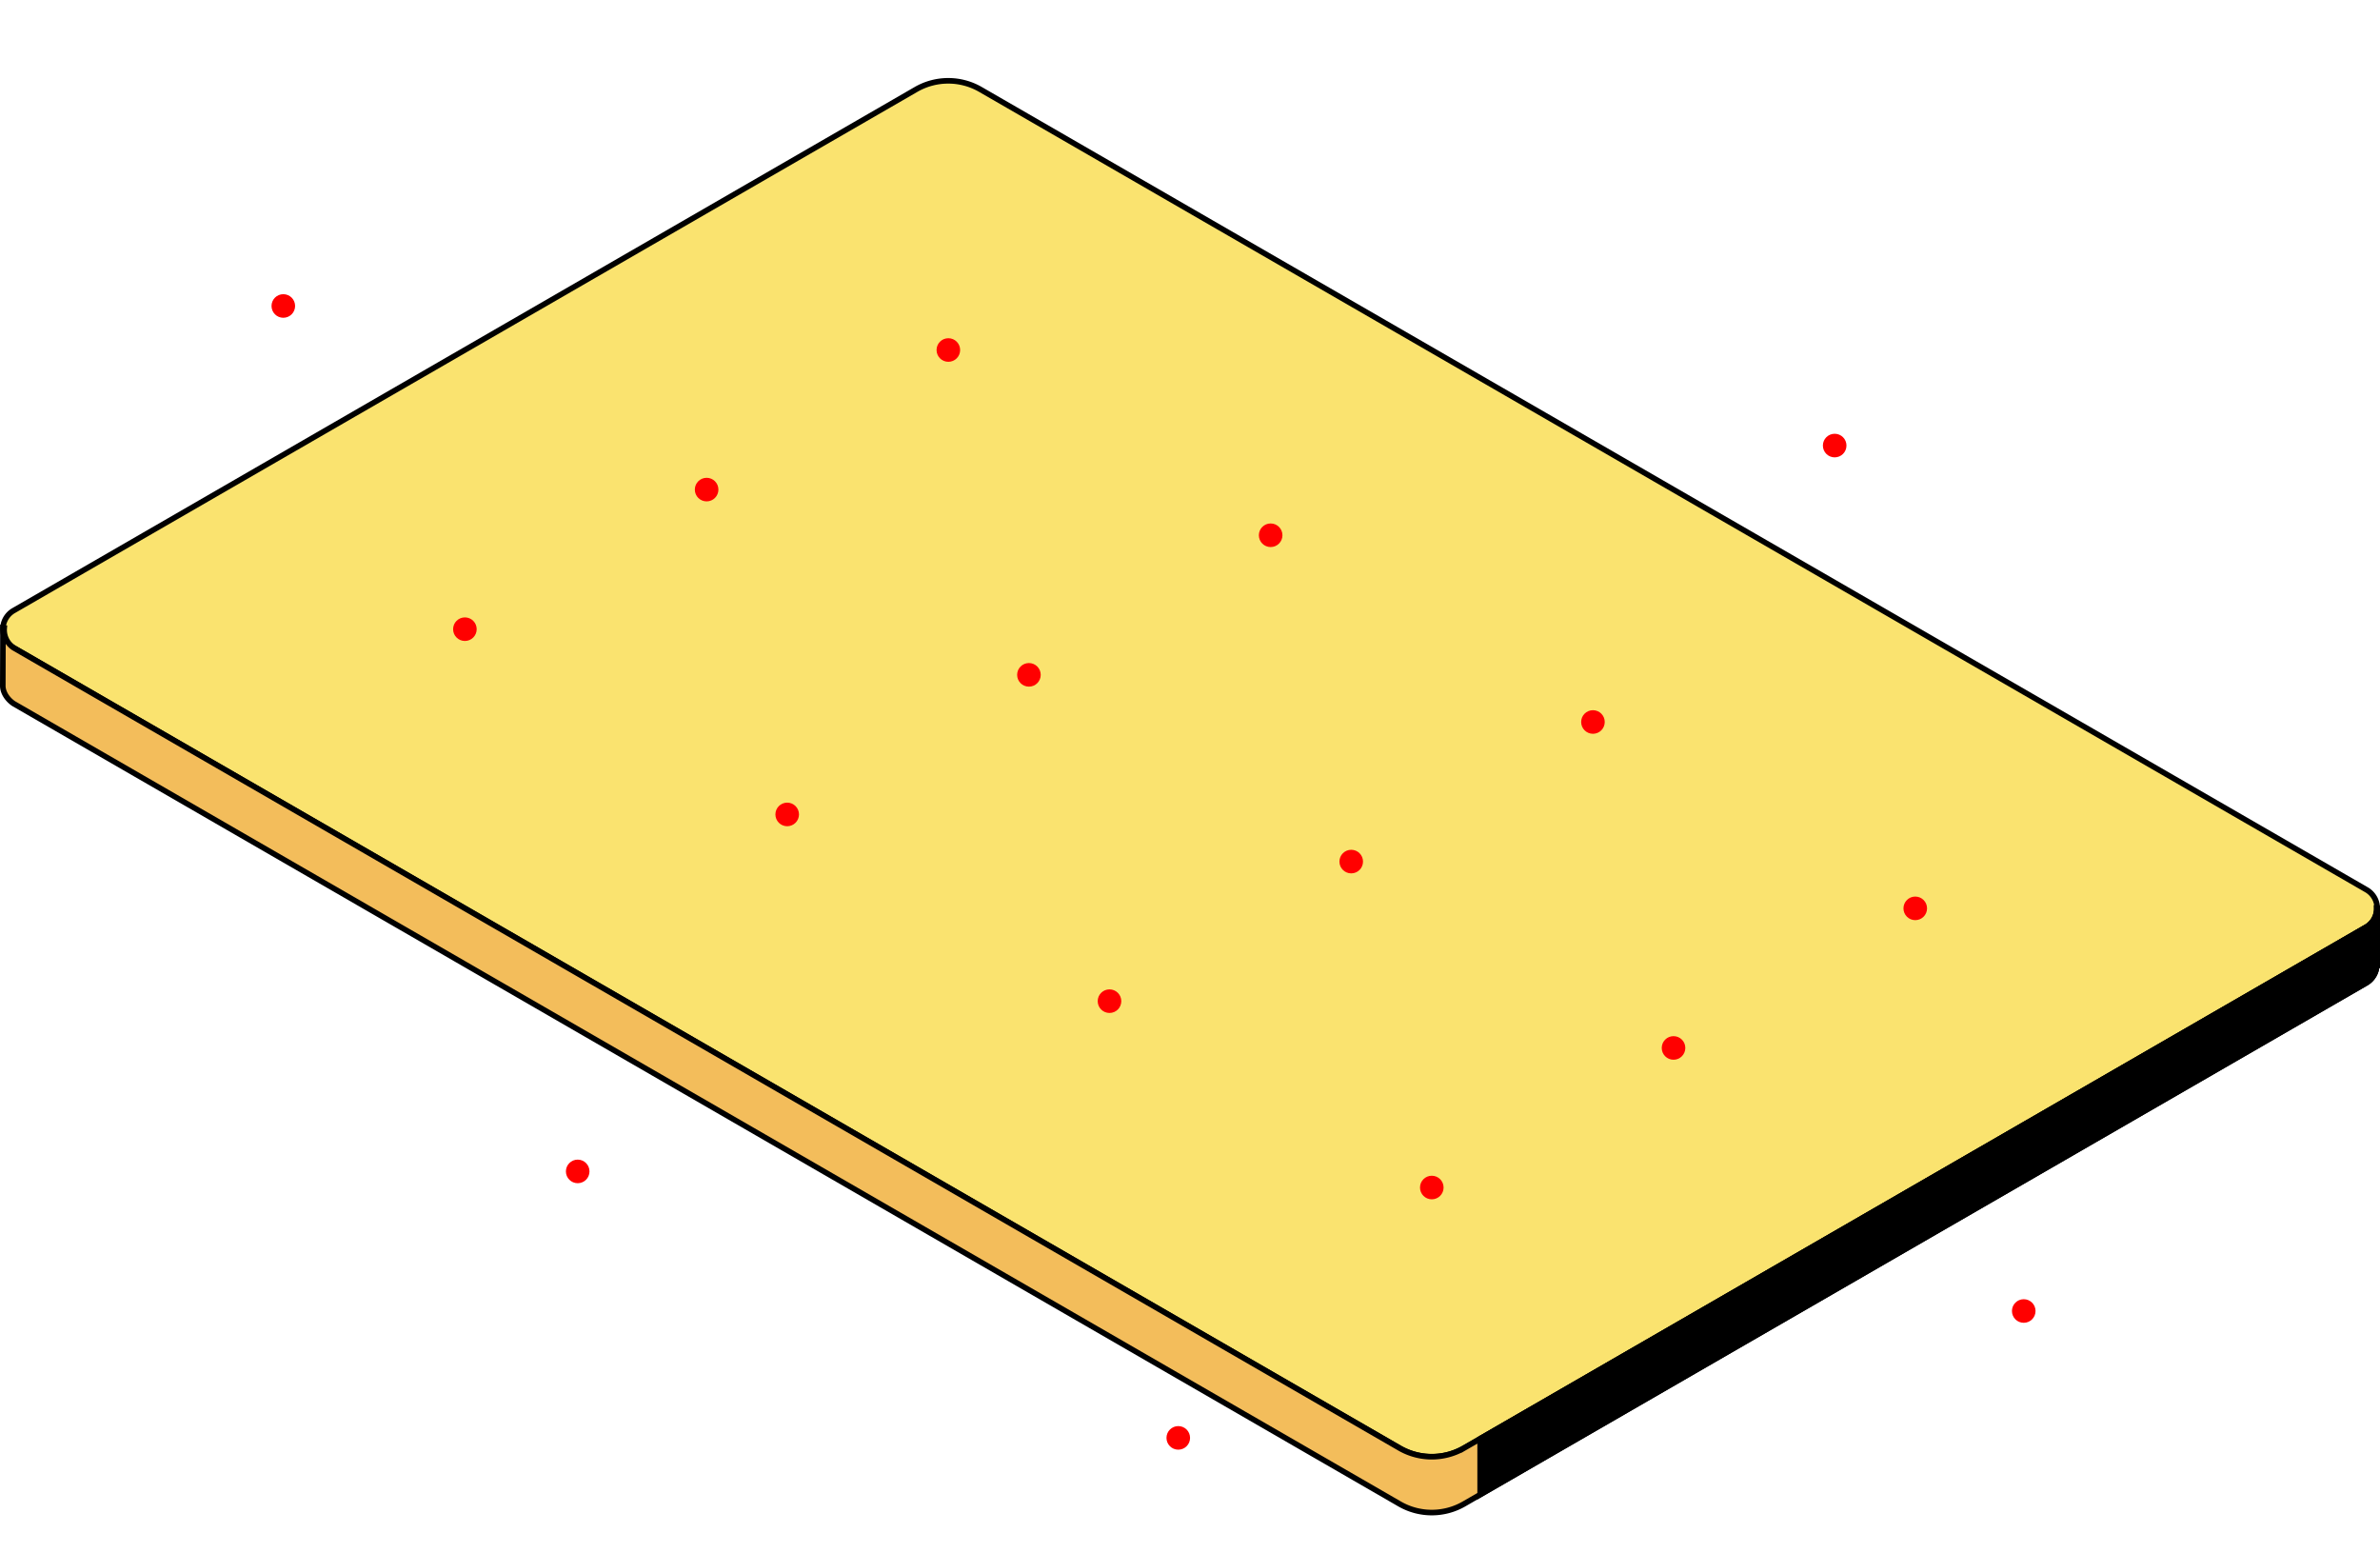 <?xml version="1.0" encoding="UTF-8" standalone="no"?>
<!-- Created with Inkscape (http://www.inkscape.org/) -->

<svg
   width="338.405mm"
   height="220.716mm"
   viewBox="0 0 338.405 220.716"
   version="1.1"
   id="svg1"
   xmlns="http://www.w3.org/2000/svg"
   xmlns:svg="http://www.w3.org/2000/svg">
  <defs
     id="defs1" />
  <path
     style="fill:#fae36f;fill-opacity:1;stroke:#000000;stroke-width:0.794;stroke-linecap:butt;stroke-linejoin:miter;stroke-dasharray:none;stroke-opacity:1"
     d="m 691.99,473.604 128.3,-74.083 a 9.165,9.165 179.998 0 1 9.165,-4e-4 l 197.073,113.771 a 3.055,3.055 89.999 0 1 10e-5,5.292 l -128.316,74.083 a 9.165,9.165 180 0 1 -9.165,0 L 691.99,478.896 a 3.055,3.055 89.999 0 1 -1.4e-4,-5.292 z"
     id="path477"
     transform="translate(-690.047,-386.805)" />
  <path
     id="path478"
     style="fill:#f3bd5b;fill-opacity:1;stroke:#000000;stroke-width:0.794;stroke-linecap:butt;stroke-linejoin:miter;stroke-dasharray:none;stroke-opacity:1"
     d="m 0.423,89.244 -0.025,8.158 c -0.033,1.048 0.677,2.04 1.546,2.627 L 199,213.799 c 2.836,1.637 6.33,1.637 9.166,0 l 128.316,-74.083 c 0.895,-0.547 1.446,-1.515 1.461,-2.564 l 0.065,0.008 v -8.027 l -0.065,-0.008 a 3.055,3.055 0 0 1 -1.461,2.653 l -128.316,74.083 a 9.165,9.165 0 0 1 -9.166,0 L 1.944,92.091 a 3.055,3.055 0 0 1 -1.344,-2.826 z" />
  <path
     id="path479"
     style="fill:#000000;stroke:#000000;stroke-width:0.794;stroke-linecap:butt;stroke-linejoin:miter;stroke-dasharray:none;stroke-opacity:1"
     d="m 337.943,129.125 a 3.055,3.055 0 0 1 -1.461,2.653 l -126.024,72.76 v 7.938 l 126.024,-72.76 c 0.895,-0.547 1.446,-1.515 1.461,-2.564 l 0.065,0.008 v -8.027 z" />
  <circle
     style="fill:#ff0000;stroke:none;stroke-width:0.265;stroke-linecap:round;stroke-miterlimit:4.1"
     id="attach-back-right"
     cx="260.867"
     cy="63.341"
     r="1.677" />
  <circle
     style="fill:#ff0000;stroke:none;stroke-width:0.265;stroke-linecap:round;stroke-miterlimit:4.1"
     id="attach-back-left"
     cx="40.283"
     cy="43.498"
     r="1.677" />
  <circle
     style="fill:#ff0000;stroke:none;stroke-width:0.265;stroke-linecap:round;stroke-miterlimit:4.1"
     id="attach-bottom"
     cx="167.535"
     cy="204.41"
     r="1.677" />
  <circle
     style="fill:#ff0000;stroke:none;stroke-width:0.265;stroke-linecap:round;stroke-miterlimit:4.1"
     id="attach-front-left"
     cx="82.141"
     cy="166.529"
     r="1.677" />
  <circle
     style="fill:#ff0000;stroke:none;stroke-width:0.265;stroke-linecap:round;stroke-miterlimit:4.1"
     id="attach-top"
     cx="167.535"
     cy="-3.614"
     r="1.677" />
  <circle
     style="fill:#ff0000;stroke:none;stroke-width:0.265;stroke-linecap:round;stroke-miterlimit:4.1"
     id="attach-front-right"
     cx="287.75"
     cy="186.373"
     r="1.677" />
  <circle
     style="fill:#ff0000;stroke:none;stroke-width:0.265;stroke-linecap:round;stroke-miterlimit:4.1"
     id="attach-top-a3"
     cx="66.102"
     cy="89.445"
     r="1.677" />
  <circle
     style="fill:#ff0000;stroke:none;stroke-width:0.265;stroke-linecap:round;stroke-miterlimit:4.1"
     id="attach-top-a2"
     cx="100.472"
     cy="69.601"
     r="1.677" />
  <circle
     style="fill:#ff0000;stroke:none;stroke-width:0.265;stroke-linecap:round;stroke-miterlimit:4.1"
     id="attach-top-a1"
     cx="134.843"
     cy="49.758"
     r="1.677" />
  <circle
     style="fill:#ff0000;stroke:none;stroke-width:0.265;stroke-linecap:round;stroke-miterlimit:4.1"
     id="attach-top-b3"
     cx="111.929"
     cy="115.78"
     r="1.677" />
  <circle
     style="fill:#ff0000;stroke:none;stroke-width:0.265;stroke-linecap:round;stroke-miterlimit:4.1"
     id="attach-top-b2"
     cx="146.3"
     cy="95.936"
     r="1.677" />
  <circle
     style="fill:#ff0000;stroke:none;stroke-width:0.265;stroke-linecap:round;stroke-miterlimit:4.1"
     id="attach-top-b1"
     cx="180.67"
     cy="76.092"
     r="1.677" />
  <circle
     style="fill:#ff0000;stroke:none;stroke-width:0.265;stroke-linecap:round;stroke-miterlimit:4.1"
     id="attach-top-c3"
     cx="157.756"
     cy="142.327"
     r="1.677" />
  <circle
     style="fill:#ff0000;stroke:none;stroke-width:0.265;stroke-linecap:round;stroke-miterlimit:4.1"
     id="attach-top-c2"
     cx="192.127"
     cy="122.483"
     r="1.677" />
  <circle
     style="fill:#ff0000;stroke:none;stroke-width:0.265;stroke-linecap:round;stroke-miterlimit:4.1"
     id="attach-top-c1"
     cx="226.497"
     cy="102.639"
     r="1.677" />
  <circle
     style="fill:#ff0000;stroke:none;stroke-width:0.265;stroke-linecap:round;stroke-miterlimit:4.1"
     id="attach-top-d3"
     cx="203.583"
     cy="168.82"
     r="1.677" />
  <circle
     style="fill:#ff0000;stroke:none;stroke-width:0.265;stroke-linecap:round;stroke-miterlimit:4.1"
     id="attach-top-d2"
     cx="237.954"
     cy="148.976"
     r="1.677" />
  <circle
     style="fill:#ff0000;stroke:none;stroke-width:0.265;stroke-linecap:round;stroke-miterlimit:4.1"
     id="attach-top-d1"
     cx="272.324"
     cy="129.133"
     r="1.677" />
</svg>
